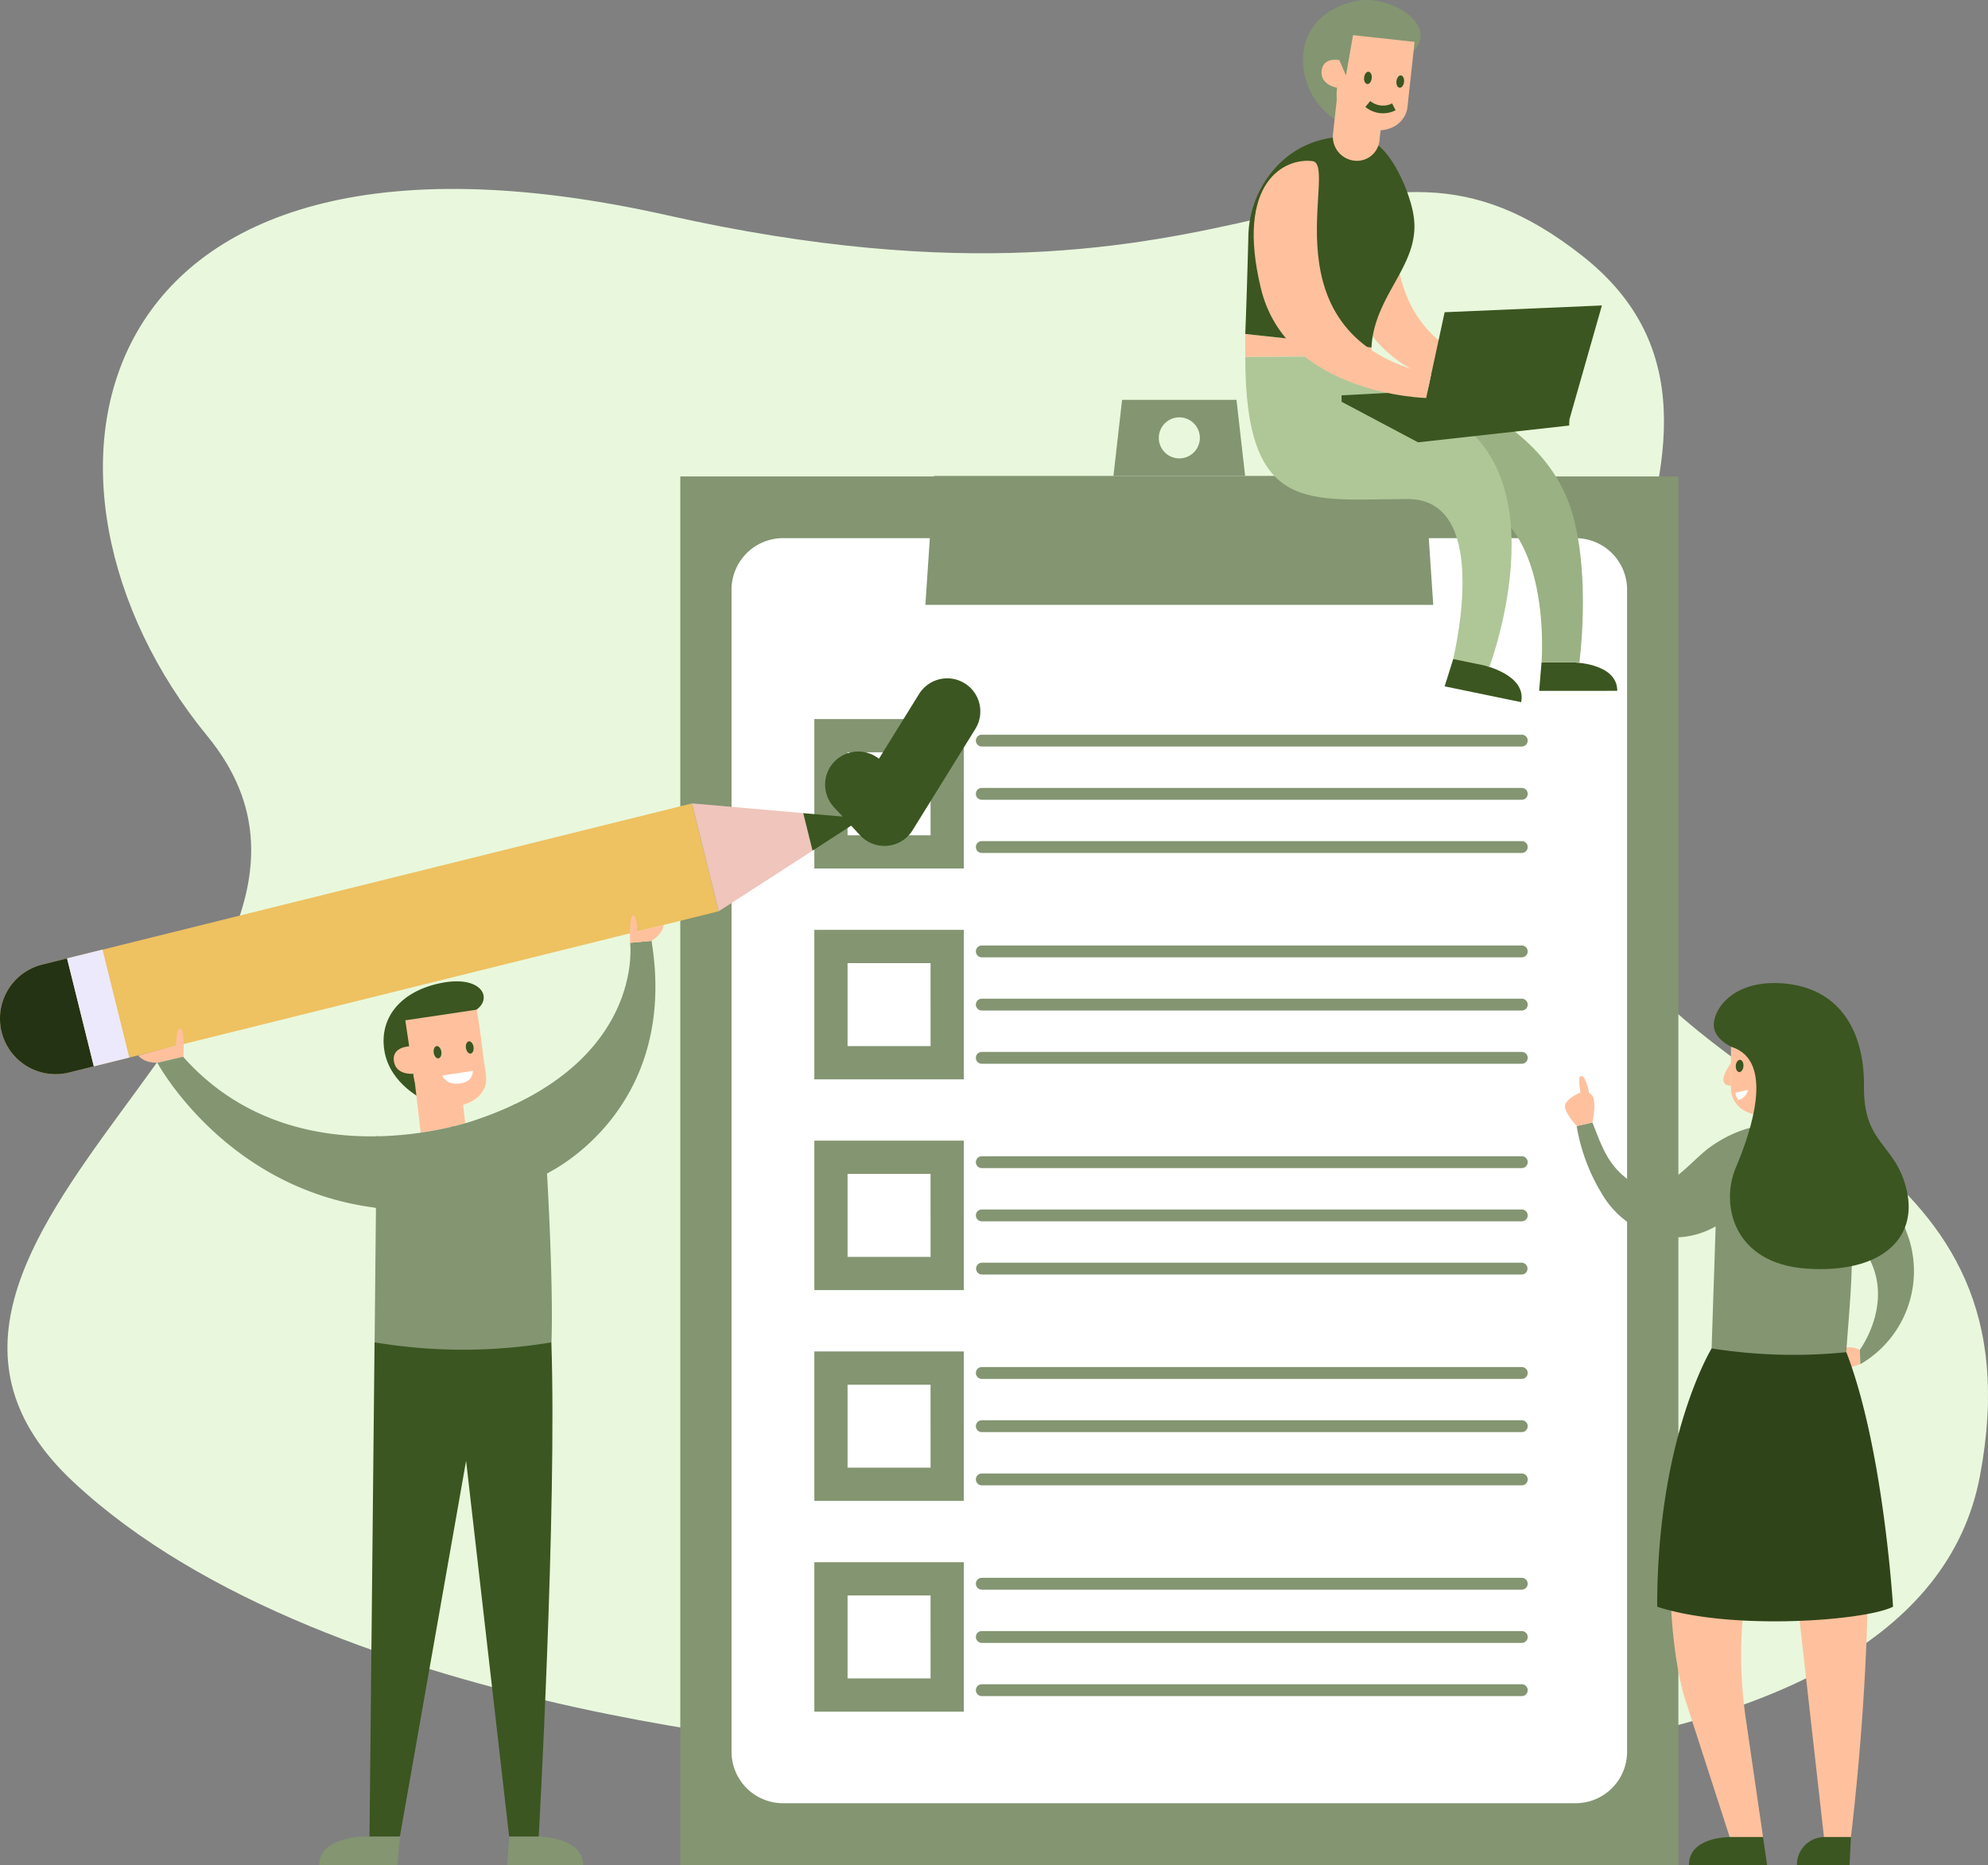 <svg xmlns="http://www.w3.org/2000/svg" width="295" height="276.708" viewBox="0 0 295 276.708">
  <rect x="0" y="0" width="295" height="276.708" fill="#808080" stroke="none"/>
  <g id="Grupo_1066758" data-name="Grupo 1066758" transform="translate(-285 -513)">
    <g id="Group_2_4_" data-name="Group 2 (4)" transform="translate(284.002 512.985)">
      <path id="Trazado_245691" data-name="Trazado 245691" d="M135.557,339.6s-82.25-4.288-120.543-40.082S65.407,226,34.893,188.845,14.919,91.834,103.1,111.578,205.045,90.841,239,117.662c33.668,26.6-15.915,70.92,3.072,99.989s65.08,32.29,55.861,81.021-107.78,46.6-162.38,40.933Z" transform="translate(-3.137 -79.635)" fill="#e9f8dc"/>
      <path id="Trazado_245692" data-name="Trazado 245692" d="M536.828,271.536H388.722V477.55H536.828Z" transform="translate(-286.776 -200.828)" fill="#839571"/>
      <path id="Trazado_245693" data-name="Trazado 245693" d="M543.174,306.7H425.569a7.644,7.644,0,0,0-7.644,7.644V486.755a7.645,7.645,0,0,0,7.644,7.644H543.174a7.645,7.645,0,0,0,7.644-7.644V314.347A7.644,7.644,0,0,0,543.174,306.7Z" transform="translate(-308.375 -226.839)" fill="#fff"/>
      <path id="Trazado_245694" data-name="Trazado 245694" d="M603.769,290.353H528.406l1.283-19.129h72.8Z" transform="translate(-390.091 -200.597)" fill="#839571"/>
      <path id="Trazado_245695" data-name="Trazado 245695" d="M653.859,227.862H636.877l-1.283,11.29h19.541l-1.283-11.29Zm-8.488,8.69a3.045,3.045,0,1,1,3.045-3.045A3.046,3.046,0,0,1,645.371,236.552Z" transform="translate(-469.372 -168.525)" fill="#839571"/>
      <path id="Trazado_245696" data-name="Trazado 245696" d="M491.837,419.259H474.592V436.5h17.246Z" transform="translate(-350.288 -310.09)" fill="none" stroke="#839571" stroke-miterlimit="10" stroke-width="4.928"/>
      <path id="Trazado_245697" data-name="Trazado 245697" d="M638.2,420.445H558.072a.878.878,0,0,1,0-1.756H638.2a.878.878,0,0,1,0,1.756Z" transform="translate(-411.384 -309.668)" fill="#839571"/>
      <path id="Trazado_245698" data-name="Trazado 245698" d="M638.2,450.788H558.072a.878.878,0,0,1,0-1.756H638.2a.878.878,0,0,1,0,1.756Z" transform="translate(-411.384 -332.111)" fill="#839571"/>
      <path id="Trazado_245699" data-name="Trazado 245699" d="M638.2,481.1H558.072a.878.878,0,0,1,0-1.756H638.2a.878.878,0,0,1,0,1.756Z" transform="translate(-411.384 -354.534)" fill="#839571"/>
      <path id="Trazado_245700" data-name="Trazado 245700" d="M638.2,660.677H558.072a.878.878,0,0,1,0-1.756H638.2a.878.878,0,0,1,0,1.756Z" transform="translate(-411.384 -487.353)" fill="#839571"/>
      <path id="Trazado_245701" data-name="Trazado 245701" d="M638.2,691.02H558.072a.878.878,0,0,1,0-1.756H638.2a.878.878,0,0,1,0,1.756Z" transform="translate(-411.384 -509.796)" fill="#839571"/>
      <path id="Trazado_245702" data-name="Trazado 245702" d="M638.2,721.337H558.072a.878.878,0,0,1,0-1.755H638.2a.878.878,0,0,1,0,1.755Z" transform="translate(-411.384 -532.22)" fill="#839571"/>
      <path id="Trazado_245703" data-name="Trazado 245703" d="M638.2,780.806H558.072a.878.878,0,0,1,0-1.756H638.2a.878.878,0,0,1,0,1.756Z" transform="translate(-411.384 -576.205)" fill="#839571"/>
      <path id="Trazado_245704" data-name="Trazado 245704" d="M638.2,811.123H558.072a.878.878,0,0,1,0-1.756H638.2a.878.878,0,0,1,0,1.756Z" transform="translate(-411.384 -598.628)" fill="#839571"/>
      <path id="Trazado_245705" data-name="Trazado 245705" d="M638.2,839.711H558.072a.878.878,0,0,0,0,1.756H638.2a.878.878,0,0,0,0-1.756Z" transform="translate(-411.384 -621.072)" fill="#839571"/>
      <path id="Trazado_245706" data-name="Trazado 245706" d="M638.2,900.908H558.072a.878.878,0,0,1,0-1.756H638.2a.878.878,0,0,1,0,1.756Z" transform="translate(-411.384 -665.038)" fill="#839571"/>
      <path id="Trazado_245707" data-name="Trazado 245707" d="M638.2,931.252H558.072a.878.878,0,0,1,0-1.756H638.2a.878.878,0,0,1,0,1.756Z" transform="translate(-411.384 -687.481)" fill="#839571"/>
      <path id="Trazado_245708" data-name="Trazado 245708" d="M638.2,961.57H558.072a.878.878,0,0,1,0-1.756H638.2a.878.878,0,0,1,0,1.756Z" transform="translate(-411.384 -709.905)" fill="#839571"/>
      <path id="Trazado_245709" data-name="Trazado 245709" d="M638.2,540.573H558.072a.878.878,0,0,1,0-1.756H638.2a.878.878,0,0,1,0,1.756Z" transform="translate(-411.384 -398.519)" fill="#839571"/>
      <path id="Trazado_245710" data-name="Trazado 245710" d="M638.2,570.891H558.072a.878.878,0,0,1,0-1.756H638.2a.878.878,0,0,1,0,1.756Z" transform="translate(-411.384 -420.944)" fill="#839571"/>
      <path id="Trazado_245711" data-name="Trazado 245711" d="M638.2,601.234H558.072a.878.878,0,0,1,0-1.756H638.2a.878.878,0,0,1,0,1.756Z" transform="translate(-411.384 -443.386)" fill="#839571"/>
      <path id="Trazado_245712" data-name="Trazado 245712" d="M491.837,539.388H474.592v17.246h17.246Z" transform="translate(-350.288 -398.942)" fill="none" stroke="#839571" stroke-miterlimit="10" stroke-width="4.928"/>
      <path id="Trazado_245713" data-name="Trazado 245713" d="M491.837,659.491H474.592v17.246h17.246Z" transform="translate(-350.288 -487.774)" fill="none" stroke="#839571" stroke-miterlimit="10" stroke-width="4.928"/>
      <path id="Trazado_245714" data-name="Trazado 245714" d="M491.837,899.723H474.592v17.246h17.246Z" transform="translate(-350.288 -665.459)" fill="none" stroke="#839571" stroke-miterlimit="10" stroke-width="4.928"/>
      <path id="Trazado_245715" data-name="Trazado 245715" d="M491.837,779.62H474.592v17.246h17.246Z" transform="translate(-350.288 -576.626)" fill="none" stroke="#839571" stroke-miterlimit="10" stroke-width="4.928"/>
      <path id="Trazado_245716" data-name="Trazado 245716" d="M490.127,416.294l3.889,4.18,9.318-15.037" transform="translate(-361.779 -299.865)" fill="none" stroke="#3b5620" stroke-linecap="round" stroke-linejoin="round" stroke-width="9.829"/>
      <path id="Trazado_245717" data-name="Trazado 245717" d="M1053.6,768.22a3.358,3.358,0,0,0-2.593-.216c.466,2.458.581,3.032.581,3.032l2.1-.7-.089-2.127Z" transform="translate(-776.63 -567.921)" fill="#ffc19d"/>
      <path id="Trazado_245718" data-name="Trazado 245718" d="M979.061,769l-19.988-.561a159.324,159.324,0,0,0-5.7,24.761c-.723,6.192-.8,18.035,1.587,26.739l6.793,21H966.7l-2.573-17.684a64.689,64.689,0,0,1,2.734-30.014l2.635-7.785,6.246,55.483h4C981.215,828.477,984.948,790.779,979.061,769Z" transform="translate(-704.085 -568.359)" fill="#ffc19d"/>
      <path id="Trazado_245719" data-name="Trazado 245719" d="M963.589,1051.039h11.594l-.6-4.14h-4.943S963.589,1046.819,963.589,1051.039Z" transform="translate(-711.97 -774.317)" fill="#3b5620"/>
      <path id="Trazado_245720" data-name="Trazado 245720" d="M1025.16,1051.039h7.806l.2-4.14h-4A4.092,4.092,0,0,0,1025.16,1051.039Z" transform="translate(-757.51 -774.317)" fill="#3b5620"/>
      <path id="Trazado_245721" data-name="Trazado 245721" d="M987.552,582.932V592.9s.081,3.781,5.241,3.781c5.954,0,5.441-5.733,5.441-5.733s2.567-.1,2.567-2.262-2.567-1.85-2.567-1.85v-3.9Z" transform="translate(-729.694 -431.148)" fill="#ffc19d"/>
      <path id="Trazado_245722" data-name="Trazado 245722" d="M932.945,640.926c-4.483-2.039-9.65-.358-13.458,2.343-3.451,2.445-7.266,8.447-12.026,5.044-3.221-2.3-4.065-4.956-5.517-8.637l-2.336.527a28.014,28.014,0,0,0,3.592,9.8c3.417,6.037,10.183,8.306,16.078,5.577q.476-.222.952-.486l-.763,23.066h19.993c-.086-10.736,4.851-32.08-6.514-37.246Z" transform="translate(-664.647 -473.119)" fill="#839571"/>
      <path id="Trazado_245723" data-name="Trazado 245723" d="M1019.84,641.7s12.932,1.519,18.043,16.847a15.966,15.966,0,0,1-7.246,18.488l-.088-2.127s7.157-9.629-1.843-17.583" transform="translate(-753.575 -474.616)" fill="#839571"/>
      <path id="Trazado_245724" data-name="Trazado 245724" d="M980.313,569.646s-2.066-.925-2.478-2.593c-.567-2.3,2.262-7.421,10.249-6.786s12.055,6.617,11.966,15.314,4.72,8.339,6.348,15.409-3.728,12.323-14.781,11.6-12.864-9.609-10.6-14.95,5.909-15.99-.716-17.982Z" transform="translate(-722.455 -414.345)" fill="#3b5620"/>
      <path id="Trazado_245725" data-name="Trazado 245725" d="M973.557,769a77.91,77.91,0,0,1-19.988-.561s-8.083,13.14-8.083,38.32c10.959,3.613,30.987,2.08,35,0,0,0-1.39-23.471-6.928-37.759Z" transform="translate(-698.58 -568.359)" fill="#2f4419"/>
      <path id="Trazado_245726" data-name="Trazado 245726" d="M897,620.088s.905-3.97-.479-4.348c-.479-2.148-.858-2.667-1.29-2.526s0,2.431,0,2.431-1.884.749-2.262,1.756,1.695,3.214,1.695,3.214Z" transform="translate(-659.701 -453.53)" fill="#ffc19d"/>
      <path id="Trazado_245727" data-name="Trazado 245727" d="M991.422,604.92c-.04.506-.331.891-.641.864s-.534-.459-.493-.959.331-.891.642-.864S991.463,604.42,991.422,604.92Z" transform="translate(-731.714 -446.702)" fill="#3b5620"/>
      <path id="Trazado_245728" data-name="Trazado 245728" d="M984.321,605.885s-2.559,3.329,0,3.335Z" transform="translate(-726.462 -448.125)" fill="#ffc19d"/>
      <path id="Trazado_245729" data-name="Trazado 245729" d="M990.146,621.527l1.844-.419a1.965,1.965,0,0,1-1.411,1.5A2.189,2.189,0,0,1,990.146,621.527Z" transform="translate(-731.612 -459.385)" fill="#fff"/>
      <path id="Trazado_245730" data-name="Trazado 245730" d="M189.5,1046.59s-6.59.055-6.59,4.22H194.5l.385-4.22Z" transform="translate(-134.545 -774.088)" fill="#839571"/>
      <path id="Trazado_245731" data-name="Trazado 245731" d="M294.753,1046.59s6.59.055,6.59,4.22H290.067l.3-4.22Z" transform="translate(-213.807 -774.088)" fill="#839571"/>
      <path id="Trazado_245732" data-name="Trazado 245732" d="M225.787,576.918s-5.233-2.309-6.057-7.394,2.667-8.933,8.521-10.061,7.59,2.208,5.152,3.977-7.617,13.471-7.617,13.471Z" transform="translate(-161.694 -413.621)" fill="#3b5620"/>
      <path id="Trazado_245733" data-name="Trazado 245733" d="M237.811,617.883l-1.04-8.94,6.685-.776.965,8.312A51.859,51.859,0,0,1,237.811,617.883Z" transform="translate(-174.387 -449.813)" fill="#ffc19d"/>
      <path id="Trazado_245734" data-name="Trazado 245734" d="M237.676,575.411c.155-.013,1.053,7.306,1.134,7.887.155,1.175.54,2.485.081,3.619-.722,1.789-2.566,2.593-4.369,2.863-5.895.878-6.233-4.868-6.233-4.868s-2.552.277-2.876-1.857,2.269-2.208,2.269-2.208l-.574-3.862Z" transform="translate(-165.966 -425.586)" fill="#ffc19d"/>
      <path id="Trazado_245735" data-name="Trazado 245735" d="M107.652,473.853,11.235,497.777a8.248,8.248,0,0,1-3.977-16.01l96.417-23.917,3.97,16.01Z" transform="translate(0 -338.633)" fill="#eec161"/>
      <path id="Trazado_245736" data-name="Trazado 245736" d="M14.929,562.193l-3.694.918A8.248,8.248,0,1,1,7.258,547.1l3.694-.918,3.97,16.01Z" transform="translate(0 -403.967)" fill="#233313"/>
      <path id="Trazado_245737" data-name="Trazado 245737" d="M44.47,541.158l-5.263,1.305,3.971,16.011,5.263-1.305Z" transform="translate(-28.261 -400.251)" fill="#ece9fc"/>
      <path id="Trazado_245738" data-name="Trazado 245738" d="M395.388,457.824l3.97,16.01,13.917-8.994-1.384-5.564Z" transform="translate(-291.706 -338.614)" fill="#efc5bc"/>
      <path id="Trazado_245739" data-name="Trazado 245739" d="M458.772,463.4l1.384,5.564,7.408-4.794Z" transform="translate(-338.587 -342.737)" fill="#3b5620"/>
      <path id="Trazado_245740" data-name="Trazado 245740" d="M86.494,590.272s.2-4.018-.425-4.267c-.6-.135-.709,2.573-.709,2.573l-5.571,1.445s.662,1.094,2.829,1.094" transform="translate(-58.277 -433.418)" fill="#ffc19d"/>
      <path id="Trazado_245741" data-name="Trazado 245741" d="M249.292,596.971c.074.5-.122.945-.432.992s-.621-.324-.7-.824.121-.945.432-.993S249.217,596.471,249.292,596.971Z" transform="translate(-182.802 -440.92)" fill="#3b5620"/>
      <path id="Trazado_245742" data-name="Trazado 245742" d="M267.653,594.248c.074.5-.121.945-.432.993s-.621-.324-.7-.824.122-.945.432-.992S267.579,593.748,267.653,594.248Z" transform="translate(-196.383 -438.906)" fill="#3b5620"/>
      <path id="Trazado_245743" data-name="Trazado 245743" d="M253.058,610.943l4.531-.7s.155,1.56-1.837,1.864c-2.174.338-2.687-1.161-2.687-1.161Z" transform="translate(-186.433 -451.347)" fill="#fff"/>
      <path id="Trazado_245744" data-name="Trazado 245744" d="M258.946,595.64s2.978,2.741.466,3.255Z" transform="translate(-190.788 -440.548)" fill="#ffc19d"/>
      <path id="Trazado_245745" data-name="Trazado 245745" d="M230.683,600.412s-1.587.128-1.283,1.283,1.641.736,1.641.736Z" transform="translate(-168.906 -444.077)" fill="#ffc19d"/>
      <path id="Trazado_245746" data-name="Trazado 245746" d="M315.271,764.571C315.325,765,315.257,764.126,315.271,764.571Z" transform="translate(-232.447 -565.4)" fill="#3b5620"/>
      <path id="Trazado_245747" data-name="Trazado 245747" d="M238.585,764.941H212.339l-.75,73.323h4.51l9.825-55.739,6.388,55.739H236.7s2.714-48.488,1.877-73.323Z" transform="translate(-155.761 -565.769)" fill="#3b5620"/>
      <path id="Trazado_245748" data-name="Trazado 245748" d="M164.006,536.172l-3.174.29s2.323,17.8-23,26.314c0,0-26.51,9.541-43.323-9.4l-3.829.885s10.088,18.744,32.438,21.513l-.2,19.967a79.267,79.267,0,0,0,26.246,0c.311-8.65-.662-25.071-.662-25.071s19.656-9.109,15.51-34.491Z" transform="translate(-66.333 -396.563)" fill="#839571"/>
      <path id="Trazado_245749" data-name="Trazado 245749" d="M261.141,675h-.317a267.95,267.95,0,0,0-2.553-33.06l.338-.081A271.719,271.719,0,0,1,261.141,675Z" transform="translate(-190.289 -474.73)" fill="#839571"/>
      <path id="Trazado_245750" data-name="Trazado 245750" d="M214.325,658.136,214,658.1a48.8,48.8,0,0,0,.378-10.561h.317A48.309,48.309,0,0,1,214.325,658.136Z" transform="translate(-157.545 -478.931)" fill="#839571"/>
      <path id="Trazado_245751" data-name="Trazado 245751" d="M298.52,639.432c-.02-.081-2.546-7.792-5-10.142l.3-.142c2.512,2.41,4.9,9.818,5,10.142Z" transform="translate(-216.358 -465.332)" fill="#839571"/>
      <path id="Trazado_245752" data-name="Trazado 245752" d="M254.507,646.827a.385.385,0,1,0-.385-.385A.385.385,0,0,0,254.507,646.827Z" transform="translate(-187.22 -477.838)" fill="#839571"/>
      <path id="Trazado_245753" data-name="Trazado 245753" d="M256.011,669.909a.385.385,0,1,0-.385-.385A.385.385,0,0,0,256.011,669.909Z" transform="translate(-188.333 -494.911)" fill="#839571"/>
      <path id="Trazado_245754" data-name="Trazado 245754" d="M258.682,692.99a.385.385,0,1,0-.385-.385A.385.385,0,0,0,258.682,692.99Z" transform="translate(-190.308 -511.982)" fill="#839571"/>
      <path id="Trazado_245755" data-name="Trazado 245755" d="M260.186,716.072a.385.385,0,1,0-.385-.385A.385.385,0,0,0,260.186,716.072Z" transform="translate(-191.421 -529.055)" fill="#839571"/>
      <path id="Trazado_245756" data-name="Trazado 245756" d="M261.9,739.154a.385.385,0,1,0-.385-.385A.385.385,0,0,0,261.9,739.154Z" transform="translate(-192.687 -546.127)" fill="#839571"/>
      <path id="Trazado_245757" data-name="Trazado 245757" d="M263.376,762.236a.385.385,0,1,0-.385-.385A.385.385,0,0,0,263.376,762.236Z" transform="translate(-193.78 -563.199)" fill="#839571"/>
      <path id="Trazado_245758" data-name="Trazado 245758" d="M360.055,525.694s-.2-3.849.405-4.085c.574-.128.675,2.39.675,2.39l3.889-.966s.02,1.2-1.8,2.363" transform="translate(-265.55 -385.788)" fill="#ffc19d"/>
      <path id="Trazado_245759" data-name="Trazado 245759" d="M773.286,99.928c-3.788-.473-8.886,2.613-5.335,17.279s21.824,15.173,21.824,15.173l1.182-3.3c-23.5-5.381-13.883-28.691-17.664-29.163Z" transform="translate(-566.38 -73.867)" fill="#ffc19d"/>
      <path id="Trazado_245760" data-name="Trazado 245760" d="M883.215,377.5s6.59.054,6.59,4.22H878.212l.358-4.22h4.646Z" transform="translate(-648.821 -279.206)" fill="#3b5620"/>
      <path id="Trazado_245761" data-name="Trazado 245761" d="M777.69,211.089l12.85,19.075c15.652,0,13.68,24.241,13.68,24.241h5.611s1.668-12.114-.912-21.661c-4.97-18.414-31.229-21.662-31.229-21.662Z" transform="translate(-574.472 -156.114)" fill="#9ab183"/>
      <path id="Trazado_245762" data-name="Trazado 245762" d="M748.839,18.053a10.743,10.743,0,0,1-5.172-7.934c-.641-5.557,3.086-9.055,7.954-9.98s12.154,3.477,8.393,7.468" transform="translate(-549.253 0)" fill="#839571"/>
      <path id="Trazado_245763" data-name="Trazado 245763" d="M729.425,192.32,710.7,190.308c-.04,1.02,0,2.336,0,3.423l18.866-.162a3.926,3.926,0,0,1-.135-1.249Z" transform="translate(-524.911 -140.748)" fill="#ffc19d"/>
      <path id="Trazado_245764" data-name="Trazado 245764" d="M737.573,210.248c-3.133-1.628-7.184-4.362-7.981-7.387l-18.866.162c0,23.626,9.582,21.067,24.12,21.067,13.025,0,6.469,24.849,6.469,24.849h5.652S758.783,217.608,737.573,210.248Z" transform="translate(-524.942 -150.033)" fill="#afc797"/>
      <path id="Trazado_245765" data-name="Trazado 245765" d="M735.649,89.43c-.763-4-3.693-10.183-6.746-10.905a13.76,13.76,0,0,0-12.384,2.849,15.55,15.55,0,0,0-5.334,11.547c-.1,3.781-.263,9.534-.459,14.4l18.724,2.012c.439-8.123,7.623-12.458,6.192-19.906Z" transform="translate(-524.942 -57.757)" fill="#3b5620"/>
      <path id="Trazado_245766" data-name="Trazado 245766" d="M780.9,175.1l-2.519,11.655-12.775.675v.952l11.351,6.023,22.418-2.492.041-.9,4.821-16.915Z" transform="translate(-565.532 -128.76)" fill="#3b5620"/>
      <path id="Trazado_245767" data-name="Trazado 245767" d="M724.242,91.7c-4.079-.513-11.479,3.059-7.65,18.873s24.531,16.273,24.531,16.273l.729-3.484C716.517,117.564,728.32,92.215,724.242,91.7Z" transform="translate(-528.492 -67.781)" fill="#ffc19d"/>
      <path id="Trazado_245768" data-name="Trazado 245768" d="M763.84,64.125a3.583,3.583,0,0,1-3.174-3.957l.628-5.706,6.914.756-.648,5.935a3.365,3.365,0,0,1-3.707,2.978Z" transform="translate(-561.864 -40.272)" fill="#ffc19d"/>
      <path id="Trazado_245769" data-name="Trazado 245769" d="M830.1,376.51s6.442,1.391,5.6,5.469l-11.351-2.343,1.276-4.051,4.484.925Z" transform="translate(-608.98 -277.787)" fill="#3b5620"/>
      <path id="Trazado_245770" data-name="Trazado 245770" d="M768,20.586l-1.087,9.906s-.493,3.748-5.618,3.187c-5.922-.648-4.787-6.286-4.787-6.286s-2.539-.385-2.309-2.525,2.755-1.56,2.755-1.56l.425-3.883Z" transform="translate(-557.089 -14.357)" fill="#ffc19d"/>
      <path id="Trazado_245771" data-name="Trazado 245771" d="M764.665,13.175l-.358,5.483.993,2.289,1.33-7.6Z" transform="translate(-564.573 -9.734)" fill="#839571"/>
      <path id="Trazado_245772" data-name="Trazado 245772" d="M779.566,41.87c-.061.506-.358.885-.669.844s-.52-.473-.459-.979.358-.885.668-.844S779.626,41.363,779.566,41.87Z" transform="translate(-575.017 -30.231)" fill="#3b5620"/>
      <path id="Trazado_245773" data-name="Trazado 245773" d="M798,43.97c-.061.506-.358.885-.668.844s-.52-.473-.459-.979.358-.885.669-.844S798.066,43.464,798,43.97Z" transform="translate(-588.655 -31.785)" fill="#3b5620"/>
      <path id="Trazado_245774" data-name="Trazado 245774" d="M788.811,44.4s2.167,3.417-.385,3.268Z" transform="translate(-582.412 -32.829)" fill="#ffc19d"/>
      <path id="Trazado_245775" data-name="Trazado 245775" d="M760.538,38.326s-1.566-.284-1.573.912,1.4,1.134,1.4,1.134l.169-2.039Z" transform="translate(-560.622 -28.315)" fill="#ffc19d"/>
      <path id="Trazado_245776" data-name="Trazado 245776" d="M780.568,59.261a3.541,3.541,0,0,0,3.863.425" transform="translate(-576.6 -43.821)" fill="none" stroke="#3b5620" stroke-miterlimit="10" stroke-width="1.141"/>
    </g>
  </g>
</svg>
